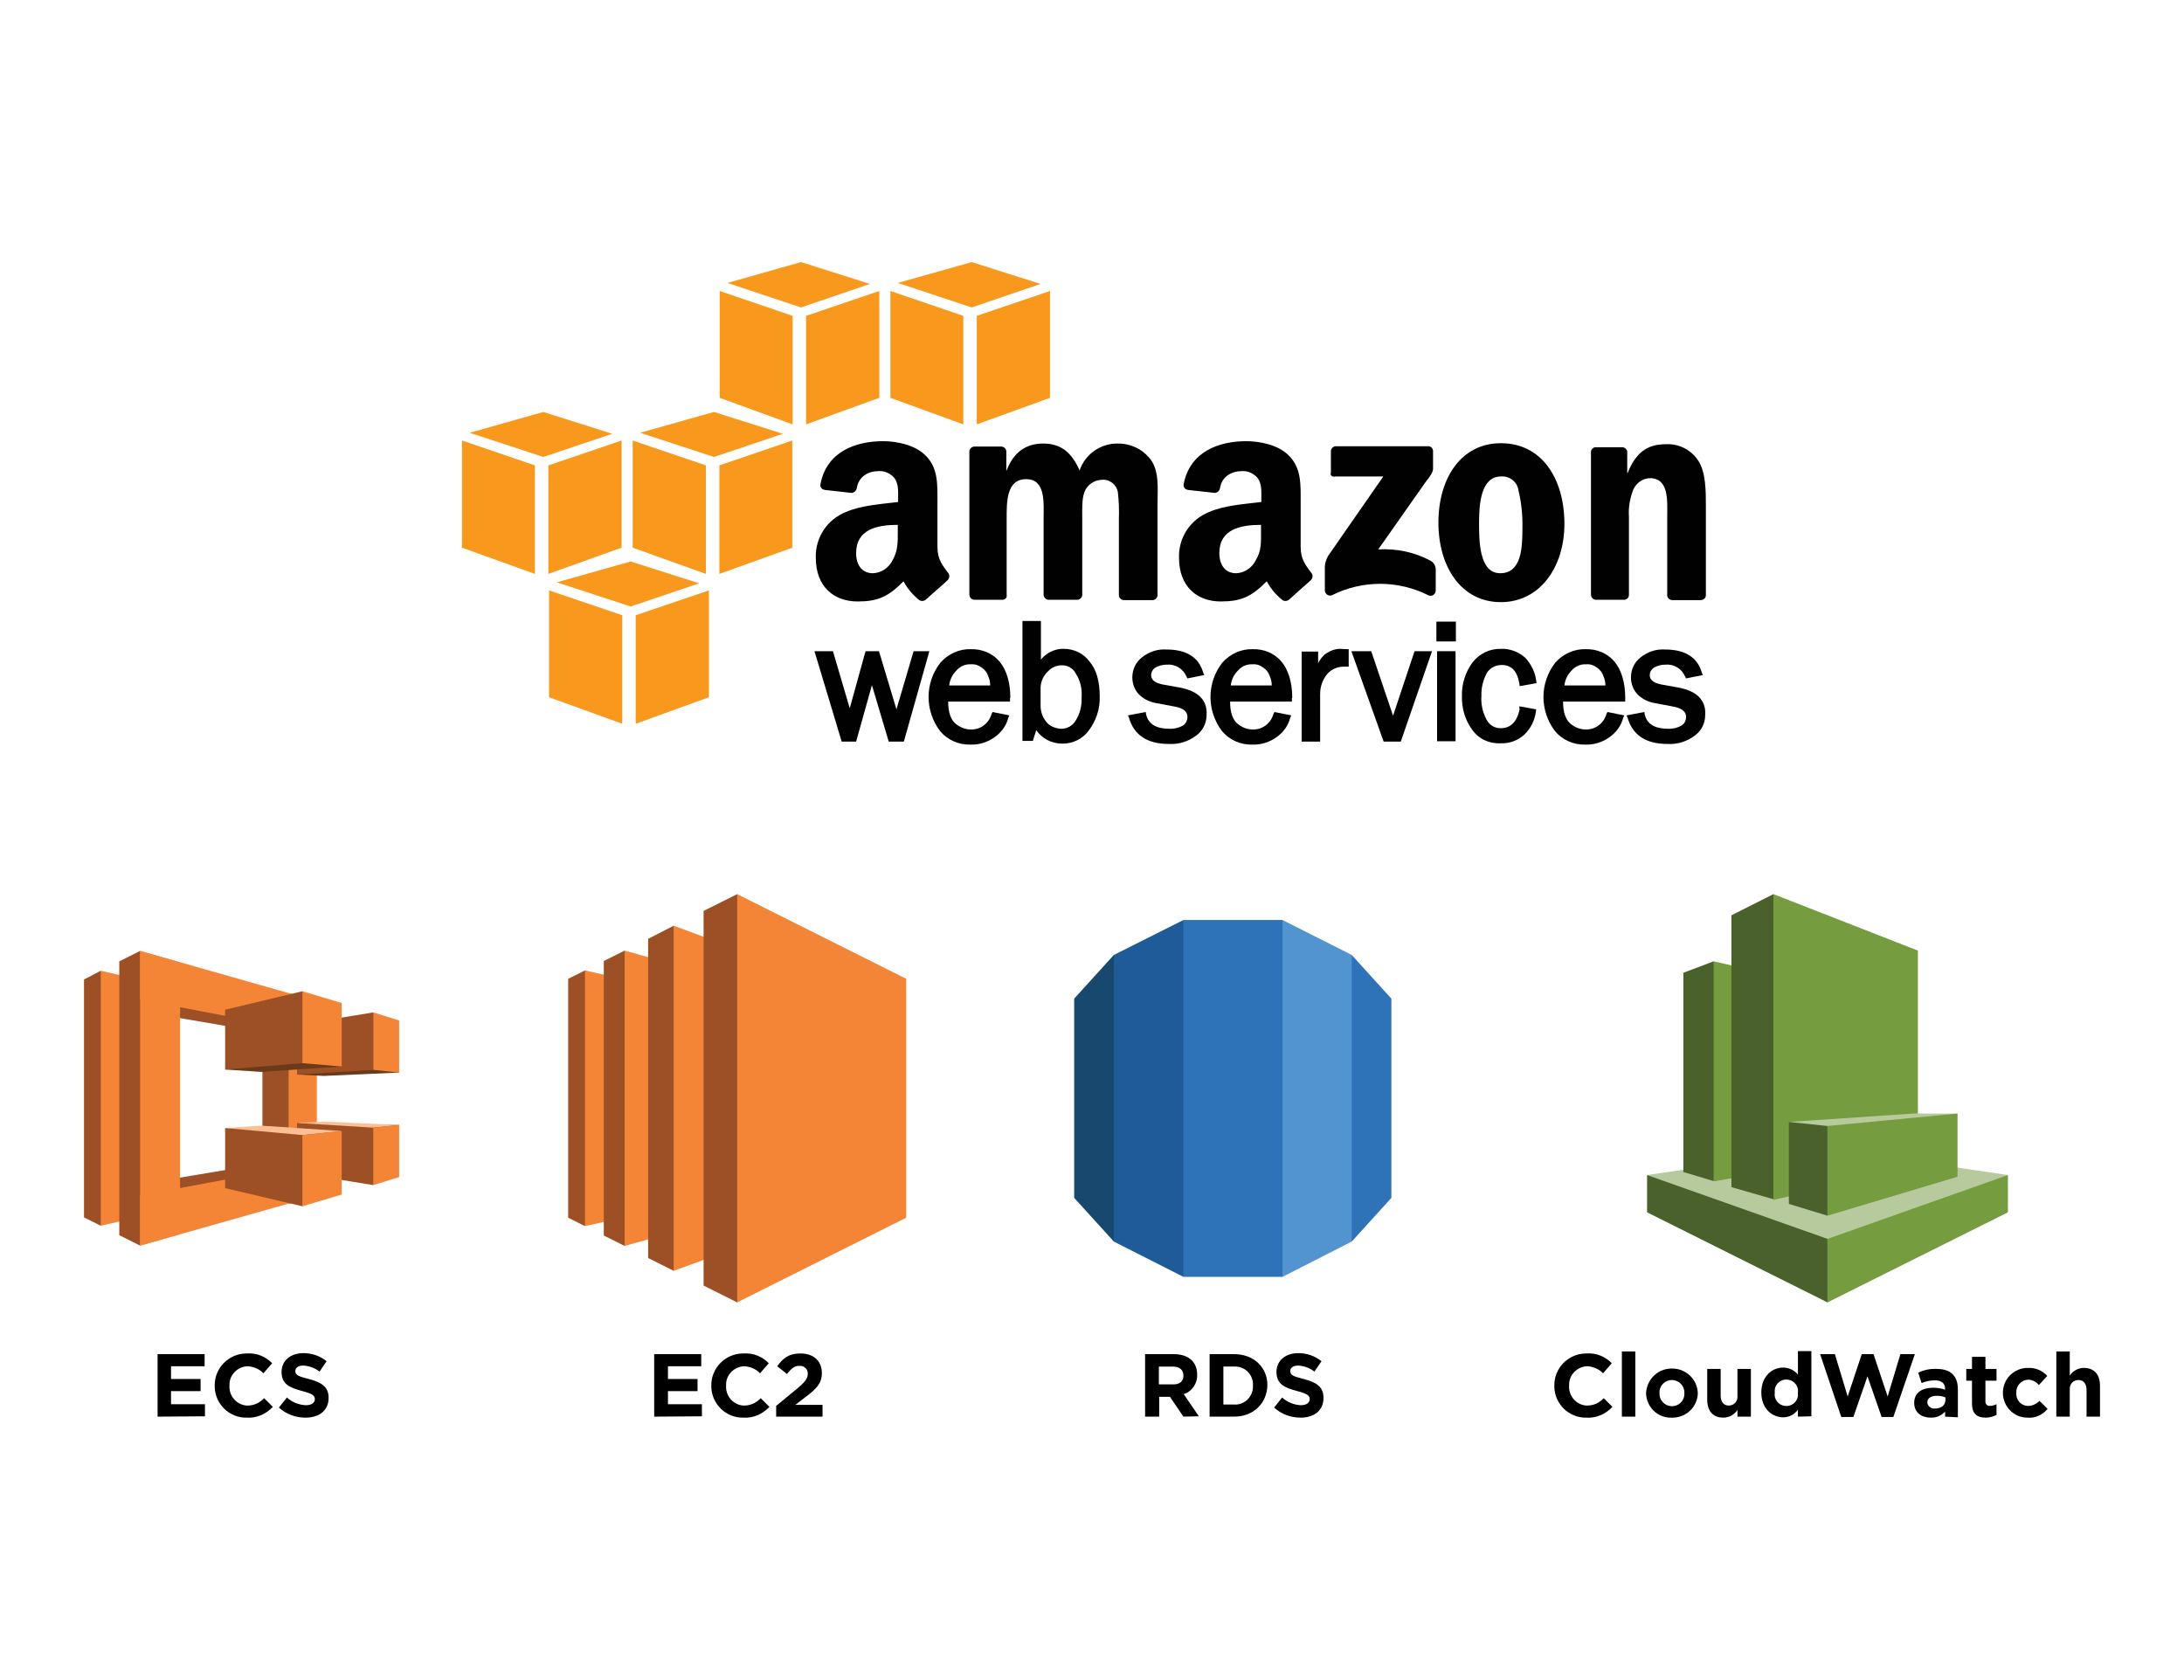 <?xml version="1.0" encoding="utf-8"?>
<!-- Generator: Adobe Illustrator 19.1.0, SVG Export Plug-In . SVG Version: 6.00 Build 0)  -->
<svg version="1.1" id="Layer_1" xmlns="http://www.w3.org/2000/svg" xmlns:xlink="http://www.w3.org/1999/xlink" x="0px" y="0px"
	 viewBox="-475 300 650 500" style="enable-background:new -475 300 650 500;" xml:space="preserve">
<style type="text/css">
	.st0{display:none;}
	.st1{display:inline;fill:#616262;}
	.st2{display:inline;fill:none;stroke:#BDBCBC;stroke-width:3;stroke-linecap:round;stroke-miterlimit:10;}
	.st3{fill:#9D5025;}
	.st4{fill:#F58536;}
	.st5{fill:#6B3A19;}
	.st6{fill:#FBBF93;}
	.st7{fill:#2E73B8;}
	.st8{fill:#5294CF;}
	.st9{fill:#205B99;}
	.st10{fill:#19486F;}
	.st11{fill:#B7CA9D;}
	.st12{fill:#4B612C;}
	.st13{fill:#759C3E;}
	.st14{fill:#F8991D;}
	.st15{fill:#010101;}
</style>
<g id="old_text" class="st0">
	<path class="st1" d="M707.1-193.3c-0.2,0-0.4-0.2-0.5-0.4v-0.1v-22.8c-0.1-0.2,0.1-0.5,0.3-0.5c0.1,0,0.1,0,0.2,0H719
		c0.2,0,0.5,0.1,0.5,0.4c0,0.1,0,0.1,0,0.2v1.1c0,0.2-0.1,0.5-0.4,0.5c-0.1,0-0.1,0-0.2,0h-10v8.2h9.4c0.2-0.1,0.5,0.1,0.5,0.3
		c0,0.1,0,0.1,0,0.2v1c0.1,0.2-0.1,0.5-0.3,0.5c-0.1,0-0.1,0-0.2,0h-9.4v9.3h10.6c0.2,0,0.5,0.1,0.5,0.3v0.1v1.1
		c0,0.2-0.1,0.5-0.4,0.5c-0.1,0-0.1,0-0.2,0L707.1-193.3L707.1-193.3z"/>
	<path class="st1" d="M727-193.8c0,0.2-0.1,0.5-0.3,0.5h-0.1h-1.4c-0.2,0-0.5-0.1-0.5-0.4c0-0.1,0-0.1,0-0.2v-23.4
		c0-0.2,0.1-0.5,0.4-0.5c0.1,0,0.1,0,0.2,0h1.4c0.2,0,0.5,0.1,0.5,0.4c0,0.1,0,0.1,0,0.2L727-193.8L727-193.8z"/>
	<path class="st1" d="M732.3-206.4c0-2.6,1.6-4.4,6.3-4.4s6.3,1.8,6.3,4.4v12.6c0,0.2-0.1,0.5-0.3,0.5h-0.1h-1.3
		c-0.3,0-0.5-0.1-0.5-0.4v-0.1l-0.1-1.2c-1.6,1.3-3.7,2.1-5.8,2.1c-3.3,0-4.8-1.9-4.8-4.1v-1.8c0-2.3,1.5-4.1,4.6-4.1h6v-3.1
		c0-1.6-0.8-2.7-4-2.7s-4,1.1-4,2.6v0.4c0.1,0.2-0.1,0.5-0.3,0.6c-0.1,0-0.1,0-0.2,0h-1.3c-0.2,0-0.5-0.1-0.5-0.4c0-0.1,0-0.1,0-0.2
		V-206.4L732.3-206.4z M742.6-197v-4.1H737c-1.9,0-2.7,1-2.7,2.5v1.1c0,1.5,0.9,2.4,3,2.4C739.3-195.1,741.1-195.8,742.6-197z"/>
	<path class="st1" d="M759.6-206.9c0-1.4-1.3-2.2-3.9-2.2s-3.8,0.8-3.8,2.2v0.9c0.1,1,0.8,1.7,1.8,1.9l5.4,1.8c1.8,0.6,3,1.7,3,3.3
		v2c0,2.1-1.9,4-6.4,4s-6.3-1.9-6.3-4v-0.9c0-0.2,0.1-0.5,0.4-0.5h0.1h1.3c0.2,0,0.4,0.1,0.5,0.3c0,0.1,0,0.1,0,0.2v0.9
		c0,1.4,1.4,2.2,4.1,2.2c2.7,0,4.1-0.8,4.1-2.2v-1.3c0-1-0.9-1.6-2.1-2l-5.4-1.8c-1.5-0.5-2.6-1.8-2.7-3.4v-1.4c0-2.1,1.6-4,6.1-4
		s6.1,1.9,6.1,4v1c0,0.2-0.1,0.4-0.3,0.5h-0.1h-1.3c-0.2,0-0.4-0.1-0.5-0.3c0-0.1,0-0.1,0-0.2L759.6-206.9
		C759.7-206.9,759.6-206.9,759.6-206.9z"/>
	<path class="st1" d="M773.6-210.5c0.2,0,0.5,0.1,0.5,0.3v0.1v1c0,0.3-0.1,0.5-0.4,0.5h-0.1h-3.9v10.6c0,1.6,0.9,2.7,4.1,2.7h0.6
		c0.2,0,0.5,0.1,0.5,0.4c0,0.1,0,0.1,0,0.2v1c0,0.2-0.1,0.5-0.4,0.5c-0.1,0-0.1,0-0.2,0h-0.8c-4.8,0-6.2-1.7-6.2-4.5v-10.7h-2.1
		c-0.2,0-0.5-0.1-0.5-0.4v-0.1v-0.8c0-0.2,0.1-0.5,0.4-0.5h0.1l1.8-0.1h0.3v-3.7c0-0.3,0.1-0.5,0.4-0.5h0.1h1.4
		c0.2,0,0.5,0.1,0.5,0.4v0.1v3.7L773.6-210.5L773.6-210.5z"/>
	<path class="st1" d="M781.1-214c0,0.2-0.1,0.5-0.3,0.5h-0.1h-1.4c-0.2,0-0.5-0.1-0.5-0.4c0-0.1,0-0.1,0-0.2v-3.2
		c0-0.2,0.1-0.5,0.4-0.5c0.1,0,0.1,0,0.2,0h1.4c0.2,0,0.5,0.1,0.5,0.4c0,0.1,0,0.1,0,0.2v3.2C781.3-214,781.1-214,781.1-214z
		 M781.1-193.8c0,0.2-0.1,0.5-0.3,0.5h-0.1h-1.4c-0.2,0-0.5-0.1-0.5-0.4c0-0.1,0-0.1,0-0.2V-210c0-0.2,0.1-0.5,0.4-0.5
		c0.1,0,0.1,0,0.2,0h1.4c0.2,0,0.5,0.1,0.5,0.4c0,0.1,0,0.1,0,0.2v16.1C781.3-193.8,781.1-193.8,781.1-193.8z"/>
	<path class="st1" d="M799-206.4v0.7c0,0.2-0.1,0.5-0.4,0.5c-0.1,0-0.1,0-0.2,0h-1.3c-0.2,0-0.5-0.1-0.5-0.4c0-0.1,0-0.1,0-0.2v-0.5
		c0-1.6-0.9-2.7-4-2.7s-4,1.1-4,2.7v8.5c0,1.6,0.9,2.7,4,2.7s4-1,4-2.7v-0.8c0-0.2,0.1-0.5,0.3-0.5c0.1,0,0.1,0,0.2,0h1.3
		c0.2,0,0.5,0.1,0.5,0.3c0,0.1,0,0.1,0,0.2v0.9c0,2.7-1.6,4.5-6.4,4.5s-6.3-1.8-6.3-4.5v-8.8c0-2.7,1.6-4.5,6.4-4.5
		S799-209,799-206.4z"/>
	<path class="st1" d="M814.2-195.4h9.8c0.2,0,0.4,0.1,0.5,0.3c0,0.1,0,0.1,0,0.2v1.1c0.1,0.2-0.1,0.5-0.3,0.5c-0.1,0-0.1,0-0.2,0
		h-11.9c-0.2,0-0.4-0.2-0.4-0.4v-0.1v-22.8c-0.1-0.2,0.1-0.5,0.3-0.5c0.1,0,0.1,0,0.2,0h1.5c0.2,0,0.5,0.1,0.5,0.4
		c0,0.1,0,0.1,0,0.2L814.2-195.4L814.2-195.4z"/>
	<path class="st1" d="M827.8-206.4c0-2.7,1.8-4.5,6.6-4.5s6.6,1.8,6.6,4.5v8.8c0,2.7-1.8,4.5-6.6,4.5s-6.6-1.8-6.6-4.5V-206.4z
		 M838.6-206.2c0-1.6-1.1-2.7-4.2-2.7c-3.1,0-4.2,1.1-4.2,2.7v8.5c0,1.6,1.1,2.7,4.2,2.7c3.1,0,4.2-1,4.2-2.7V-206.2z"/>
	<path class="st1" d="M845.9-206.4c0-2.6,1.6-4.4,6.3-4.4s6.3,1.8,6.3,4.4v12.6c0,0.2-0.1,0.5-0.3,0.5h-0.1h-1.3
		c-0.3,0-0.5-0.1-0.5-0.4v-0.1l-0.1-1.2c-1.6,1.3-3.7,2.1-5.8,2.1c-3.3,0-4.8-1.9-4.8-4.1v-1.8c0-2.3,1.5-4.1,4.5-4.1h6v-3.1
		c0-1.6-0.8-2.7-4-2.7s-4,1.1-4,2.6v0.4c0.1,0.2-0.1,0.5-0.3,0.6c-0.1,0-0.1,0-0.2,0h-1.3c-0.2,0-0.5-0.1-0.5-0.4c0-0.1,0-0.1,0-0.2
		L845.9-206.4L845.9-206.4z M856.1-197v-4.1h-5.6c-1.9,0-2.7,1-2.7,2.5v1.1c0,1.5,1,2.4,3,2.4S854.6-195.8,856.1-197z"/>
	<path class="st1" d="M874.2-195.1c-1.7,1.4-3.8,2.1-6,2.1c-3.4,0-4.9-1.8-4.9-4.5v-8.9c0-2.7,1.5-4.5,4.9-4.5
		c2.1,0,4.2,0.7,5.9,2.1v-8.4c-0.1-0.2,0.1-0.5,0.3-0.5c0.1,0,0.1,0,0.2,0h1.4c0.2,0,0.5,0.1,0.5,0.4c0,0.1,0,0.1,0,0.2v23.4
		c0,0.2-0.1,0.5-0.4,0.5c-0.1,0-0.1,0-0.2,0h-1.3c-0.3,0-0.5-0.1-0.5-0.4v-0.1L874.2-195.1z M865.8-197.9c0,1.4,0.8,2.6,3.1,2.6
		c1.9-0.1,3.8-0.8,5.3-2v-9.5c-1.5-1.2-3.4-1.9-5.3-2c-2.2,0-3.1,1.2-3.1,2.6V-197.9L865.8-197.9z"/>
	<path class="st1" d="M890.9-193.3c-0.2,0-0.5-0.1-0.5-0.4v-0.1v-22.8c-0.1-0.2,0.1-0.5,0.3-0.5c0.1,0,0.1,0,0.2,0h6
		c5.8,0,7.6,2.1,7.6,4.9v2.3c0.1,2-1.2,3.7-3.1,4.1c2.8,0.6,4.1,2.2,4.1,4.3v3.1c0,2.8-1.8,5-7.6,5L890.9-193.3L890.9-193.3z
		 M892.9-215v8.5h4.4c3.4,0,4.8-1.4,4.8-3.4v-1.9c0-2.1-1.4-3.2-5.1-3.2H892.9L892.9-215z M892.9-204.6v9.2h5c3.8,0,5.1-1.3,5.1-3.4
		v-2.6c0-1.9-1.4-3.3-5.1-3.3L892.9-204.6L892.9-204.6z"/>
	<path class="st1" d="M910.1-206.4c0-2.6,1.6-4.4,6.3-4.4s6.3,1.8,6.3,4.4v12.6c0,0.2-0.1,0.5-0.3,0.5h-0.1H921
		c-0.3,0-0.5-0.1-0.5-0.4v-0.1l-0.1-1.2c-1.6,1.3-3.7,2.1-5.8,2.1c-3.3,0-4.8-1.9-4.8-4.1v-1.8c0-2.3,1.5-4.1,4.5-4.1h6v-3.1
		c0-1.6-0.8-2.7-4-2.7s-4,1.1-4,2.6v0.4c0.1,0.2-0.1,0.5-0.3,0.6c-0.1,0-0.1,0-0.2,0h-1.3c-0.2,0-0.5-0.1-0.5-0.4c0-0.1,0-0.1,0-0.2
		L910.1-206.4L910.1-206.4z M920.3-197v-4.1h-5.6c-1.9,0-2.7,1-2.7,2.5v1.1c0,1.5,1,2.4,3,2.4S918.8-195.8,920.3-197z"/>
	<path class="st1" d="M930.4-193.8c0,0.2-0.1,0.5-0.3,0.5H930h-1.5c-0.2,0-0.5-0.1-0.5-0.4c0-0.1,0-0.1,0-0.2v-23.4
		c0-0.2,0.1-0.5,0.4-0.5c0.1,0,0.1,0,0.2,0h1.4c0.2,0,0.5,0.1,0.5,0.4c0,0.1,0,0.1,0,0.2L930.4-193.8L930.4-193.8z"/>
	<path class="st1" d="M935.8-206.4c0-2.6,1.6-4.4,6.3-4.4s6.3,1.8,6.3,4.4v12.6c0,0.2-0.1,0.5-0.3,0.5H948h-1.3
		c-0.3,0-0.5-0.1-0.5-0.4v-0.1l-0.1-1.2c-1.6,1.3-3.7,2.1-5.8,2.1c-3.3,0-4.8-1.9-4.8-4.1v-1.8c0-2.3,1.5-4.1,4.5-4.1h6v-3.1
		c0-1.6-0.8-2.7-4-2.7s-4,1.1-4,2.6v0.4c0.1,0.2-0.1,0.5-0.3,0.6c-0.1,0-0.1,0-0.2,0h-1.3c-0.2,0-0.5-0.1-0.5-0.4c0-0.1,0-0.1,0-0.2
		L935.8-206.4L935.8-206.4z M946-197v-4.1h-5.6c-1.9,0-2.7,1-2.7,2.5v1.1c0,1.5,1,2.4,3,2.4S944.5-195.8,946-197z"/>
	<path class="st1" d="M956-210l0.1,1.3c1.7-1.4,3.8-2.2,6-2.1c3.3,0,4.8,1.8,4.8,4.3v12.7c0,0.2-0.1,0.5-0.3,0.5h-0.1h-1.4
		c-0.3,0-0.5-0.1-0.5-0.4v-0.1V-206c0-1.6-0.8-2.7-3.1-2.7c-1.9,0.1-3.8,0.8-5.3,2v12.9c0,0.2-0.1,0.5-0.3,0.5h-0.1h-1.4
		c-0.2,0-0.5-0.1-0.5-0.4c0-0.1,0-0.1,0-0.2V-210c0-0.2,0.1-0.5,0.4-0.5c0.1,0,0.1,0,0.2,0h1.3c0.3,0,0.5,0.2,0.5,0.4
		C956-210.1,956-210.1,956-210z"/>
	<path class="st1" d="M984.5-206.4v0.7c0,0.2-0.1,0.5-0.4,0.5c-0.1,0-0.1,0-0.2,0h-1.3c-0.2,0-0.5-0.1-0.5-0.4c0-0.1,0-0.1,0-0.2
		v-0.5c0-1.6-0.9-2.7-4-2.7s-4,1.1-4,2.7v8.5c0,1.6,0.9,2.7,4,2.7s4-1,4-2.7v-0.8c-0.1-0.2,0.1-0.5,0.3-0.5c0.1,0,0.1,0,0.2,0h1.3
		c0.2-0.1,0.5,0.1,0.5,0.3c0,0.1,0,0.1,0,0.2v0.9c0,2.7-1.6,4.5-6.4,4.5s-6.3-1.8-6.3-4.5v-8.8c0-2.7,1.6-4.5,6.4-4.5
		S984.5-209,984.5-206.4z"/>
	<path class="st1" d="M1001.3-202c0,0.2-0.1,0.5-0.4,0.5h-0.1h-9.9v3.9c0,1.6,0.8,2.7,4.1,2.7s4.1-1.1,4.1-2.7v-0.6
		c0-0.2,0.1-0.4,0.3-0.5c0.1,0,0.1,0,0.2,0h1.3c0.2,0,0.5,0.1,0.5,0.3v0.1v0.7c0,2.7-1.6,4.5-6.4,4.5c-4.8,0-6.4-1.8-6.4-4.5v-8.8
		c0-2.7,1.6-4.5,6.4-4.5c4.8,0,6.3,1.8,6.3,4.5L1001.3-202L1001.3-202z M990.9-203.4h8.1v-2.8c0-1.6-1-2.7-4.1-2.7s-4.1,1.1-4.1,2.7
		L990.9-203.4L990.9-203.4z"/>
	<path class="st1" d="M1014.9-210.4v1.2c0,0.3-0.2,0.5-0.5,0.5h-0.1c-2.1,0.2-4.1,1-5.7,2.4v12.5c0,0.2-0.1,0.5-0.3,0.5h-0.1h-1.4
		c-0.2,0-0.5-0.1-0.5-0.4c0-0.1,0-0.1,0-0.2V-210c0-0.2,0.1-0.5,0.4-0.5c0.1,0,0.1,0,0.2,0h1.3c0.3,0,0.5,0.1,0.5,0.4v0.1l0.1,1.7
		c1.5-1.5,3.6-2.4,5.7-2.5C1014.6-210.9,1014.8-210.7,1014.9-210.4L1014.9-210.4z"/>
	<path class="st1" d="M713.5-96.9c-3.7,0-4.8,1.3-4.8,3.3v1c0,1.3,0.8,2.4,2,2.7l6.6,2.5c1.9,0.7,3.6,2.1,3.6,4.5v3
		c0,2.8-1.8,5.1-7.5,5.1s-7.5-2.3-7.5-5.1v-1.9c-0.1-0.2,0.1-0.5,0.3-0.5c0.1,0,0.1,0,0.2,0h1.4c0.2,0,0.5,0.1,0.5,0.4
		c0,0.1,0,0.1,0,0.2v1.7c0,2,1.3,3.3,5,3.3s5.2-1.3,5.2-3.3v-2.2c0-1.8-1.5-2.6-2.9-3.1l-6.3-2.4c-1.8-0.7-3-2.3-3-4.2v-2
		c0-2.8,1.6-5.1,7.2-5.1s7.3,2.3,7.3,5.1v1.6c0,0.2-0.1,0.5-0.4,0.5c-0.1,0-0.1,0-0.2,0h-1.4c-0.2,0-0.5-0.1-0.5-0.4v-0.1v-1.3
		C718.3-95.6,717.2-96.9,713.5-96.9z"/>
	<path class="st1" d="M738.4-83.7c0,0.2-0.1,0.5-0.4,0.5h-0.1H728v3.9c0,1.6,0.8,2.7,4.1,2.7s4.1-1.1,4.1-2.7v-0.6
		c0-0.2,0.1-0.4,0.3-0.5c0.1,0,0.1,0,0.2,0h1.3c0.2-0.1,0.5,0.1,0.5,0.3c0,0.1,0,0.1,0,0.2v0.7c0,2.7-1.6,4.5-6.4,4.5
		c-4.8,0-6.4-1.8-6.4-4.5V-88c0-2.7,1.6-4.5,6.4-4.5c4.8,0,6.3,1.8,6.3,4.5L738.4-83.7L738.4-83.7z M728-85h8.1v-2.8
		c0-1.6-1-2.7-4.1-2.7s-4.1,1.1-4.1,2.7L728-85L728-85z"/>
	<path class="st1" d="M755.6-88v0.7c0,0.2-0.1,0.5-0.4,0.5c-0.1,0-0.1,0-0.2,0h-1.3c-0.2,0-0.5-0.1-0.5-0.4c0-0.1,0-0.1,0-0.2v-0.5
		c0-1.6-0.9-2.7-4-2.7s-4,1-4,2.7v8.5c0,1.6,0.9,2.7,4,2.7s4-1,4-2.7v-0.8c0-0.2,0.1-0.5,0.3-0.5c0.1,0,0.1,0,0.2,0h1.3
		c0.2,0,0.5,0.1,0.5,0.3c0,0.1,0,0.1,0,0.2v1c0,2.7-1.6,4.5-6.4,4.5c-4.8,0-6.3-1.8-6.3-4.5V-88c0-2.7,1.6-4.5,6.4-4.5
		S755.6-90.7,755.6-88z"/>
	<path class="st1" d="M770.4-76.7c-1.6,1.4-3.6,2.1-5.7,2.1c-3.3,0-4.9-1.8-4.9-4.3v-12.8c-0.1-0.2,0.1-0.5,0.3-0.5
		c0.1,0,0.1,0,0.2,0h1.4c0.2,0,0.5,0.1,0.5,0.4c0,0.1,0,0.1,0,0.2v12.2c0,1.6,0.9,2.7,3.1,2.7c1.8,0,3.6-0.7,5-1.9v-13
		c-0.1-0.2,0.1-0.5,0.3-0.5c0.1,0,0.1,0,0.2,0h1.4c0.2,0,0.5,0.1,0.5,0.4c0,0.1,0,0.1,0,0.2v16.2c0.1,0.2-0.1,0.5-0.3,0.5
		c-0.1,0-0.1,0-0.2,0h-1.3c-0.2,0-0.5-0.1-0.5-0.4c0-0.1,0-0.1,0-0.2V-76.7z"/>
	<path class="st1" d="M787-92v1.2c0,0.3-0.2,0.5-0.5,0.5h-0.1c-2.1,0.2-4.1,1-5.7,2.4v12.5c0,0.2-0.1,0.5-0.3,0.5h-0.1h-1.4
		c-0.2,0-0.5-0.1-0.5-0.4c0-0.1,0-0.1,0-0.2v-16.2c0-0.2,0.1-0.5,0.4-0.5c0.1,0,0.1,0,0.2,0h1.3c0.3,0,0.5,0.1,0.5,0.4
		c0,0.1,0,0.1,0,0.2l0.1,1.7c1.5-1.5,3.6-2.4,5.7-2.5c0.3,0,0.5,0.1,0.6,0.4C787-92.1,787-92,787-92z"/>
	<path class="st1" d="M792.8-95.6c0,0.2-0.1,0.5-0.3,0.5h-0.1H791c-0.2,0-0.5-0.1-0.5-0.4c0-0.1,0-0.1,0-0.2V-99
		c0-0.2,0.1-0.5,0.4-0.5c0.1,0,0.1,0,0.2,0h1.4c0.2,0,0.5,0.1,0.5,0.4c0,0.1,0,0.1,0,0.2v3.3H792.8z M792.8-75.5
		c0,0.2-0.1,0.5-0.3,0.5h-0.1H791c-0.2,0-0.5-0.1-0.5-0.4c0-0.1,0-0.1,0-0.2v-16.2c0-0.2,0.1-0.5,0.4-0.5c0.1,0,0.1,0,0.2,0h1.4
		c0.2,0,0.5,0.1,0.5,0.4c0,0.1,0,0.1,0,0.2v16.2H792.8z"/>
	<path class="st1" d="M805.5-92.1c0.2,0,0.5,0.1,0.5,0.3v0.1v1c0,0.3-0.1,0.5-0.4,0.5h-0.1h-3.9v10.5c0,1.6,0.9,2.7,4.1,2.7h0.6
		c0.2,0,0.5,0.1,0.5,0.4c0,0.1,0,0.1,0,0.2v1c0,0.2-0.1,0.5-0.4,0.5c-0.1,0-0.1,0-0.2,0h-0.9c-4.8,0-6.2-1.7-6.2-4.5v-10.7H797
		c-0.2,0-0.5-0.1-0.5-0.4v-0.1v-0.8c0-0.2,0.1-0.5,0.4-0.5h0.1l1.8-0.1h0.3v-3.7c0-0.3,0.1-0.5,0.4-0.5h0.1h1.4
		c0.2,0,0.5,0.1,0.5,0.4v0.1v3.7L805.5-92.1L805.5-92.1z"/>
	<path class="st1" d="M814.8-80c0.2,0.7,0.4,1.4,0.5,2.1c0-0.1,0.3-1.3,0.6-2l4-11.7c0-0.3,0.3-0.5,0.6-0.5h1.3
		c0.4,0,0.6,0.2,0.5,0.5l-8,23.5c0,0.3-0.3,0.5-0.6,0.5h-1.1c-0.2,0-0.4-0.1-0.4-0.3c0-0.1,0-0.2,0-0.2l2.1-6.6l-5.9-16.9
		c-0.1-0.2,0-0.4,0.2-0.5c0.1,0,0.1,0,0.2,0h1.4c0.3,0,0.6,0.2,0.6,0.5L814.8-80z"/>
	<path class="st1" d="M833.1-79.1V-88c0-2.7,1.5-4.5,4.9-4.5c2.2,0,4.3,0.7,6,2.1l0.1-1.3c0-0.3,0.1-0.5,0.4-0.5h0.1h1.3
		c0.2,0,0.5,0.1,0.5,0.4c0,0.1,0,0.1,0,0.2v19.5c0,2.7-1.8,4.5-6.5,4.5h-4.8c-0.2,0.1-0.5-0.1-0.5-0.3c0-0.1,0-0.1,0-0.2v-1
		c0-0.2,0.1-0.5,0.4-0.5c0.1,0,0.1,0,0.2,0h4.8c3.1,0,4.1-1.1,4.1-2.7v-4.2c-1.7,1.3-3.8,2-5.9,2C834.6-74.6,833.1-76.5,833.1-79.1z
		 M835.5-79.5c0,1.4,0.8,2.6,3.1,2.6c1.9-0.1,3.8-0.8,5.3-2v-9.5c-1.5-1.2-3.4-1.9-5.3-2c-2.2,0-3.1,1.2-3.1,2.6V-79.5L835.5-79.5z"
		/>
	<path class="st1" d="M860.5-92v1.2c0,0.3-0.2,0.5-0.5,0.5h-0.1c-2.1,0.2-4.1,1-5.7,2.4v12.5c0,0.2-0.1,0.5-0.3,0.5h-0.1h-1.4
		c-0.2,0-0.5-0.1-0.5-0.4c0-0.1,0-0.1,0-0.2v-16.2c0-0.2,0.1-0.5,0.4-0.5c0.1,0,0.1,0,0.2,0h1.3c0.3,0,0.5,0.1,0.5,0.4v0.1l0.1,1.7
		c1.5-1.5,3.6-2.4,5.7-2.5c0.3,0,0.5,0.1,0.6,0.4C860.5-92.1,860.5-92,860.5-92z"/>
	<path class="st1" d="M863.5-88c0-2.7,1.8-4.5,6.6-4.5s6.6,1.8,6.6,4.5v8.8c0,2.7-1.8,4.5-6.6,4.5s-6.6-1.8-6.6-4.5V-88z
		 M874.3-87.8c0-1.6-1.1-2.7-4.2-2.7s-4.2,1-4.2,2.7v8.5c0,1.6,1.1,2.7,4.2,2.7s4.2-1,4.2-2.7V-87.8z"/>
	<path class="st1" d="M892.3-76.7c-1.6,1.4-3.6,2.1-5.8,2.1c-3.3,0-4.9-1.8-4.9-4.3v-12.8c-0.1-0.2,0.1-0.5,0.3-0.5
		c0.1,0,0.1,0,0.2,0h1.4c0.2,0,0.5,0.1,0.5,0.4c0,0.1,0,0.1,0,0.2v12.2c0,1.6,0.9,2.7,3.1,2.7c1.8,0,3.6-0.7,5-1.9v-13
		c-0.1-0.2,0.1-0.5,0.3-0.5c0.1,0,0.1,0,0.2,0h1.4c0.2,0,0.5,0.1,0.5,0.4c0,0.1,0,0.1,0,0.2v16.2c0.1,0.2-0.1,0.5-0.3,0.5
		c-0.1,0-0.1,0-0.2,0h-1.3c-0.2,0-0.5-0.1-0.5-0.4c0-0.1,0-0.1,0-0.2L892.3-76.7z"/>
	<path class="st1" d="M902.5-91.7l0.1,1.3c1.7-1.4,3.8-2.2,6-2.1c3.3,0,4.8,1.8,4.8,4.5v8.9c0,2.7-1.5,4.5-4.8,4.5
		c-2.2,0-4.3-0.7-6-2v8.5c0,0.2-0.1,0.4-0.3,0.5c-0.1,0-0.1,0-0.2,0h-1.4c-0.2,0.1-0.5-0.1-0.5-0.3c0-0.1,0-0.1,0-0.2v-23.5
		c0-0.2,0.1-0.5,0.4-0.5c0.1,0,0.1,0,0.2,0h1.3c0.2-0.1,0.5,0.1,0.6,0.3C902.5-91.8,902.5-91.8,902.5-91.7z M911-87.7
		c0-1.4-0.8-2.6-3.1-2.6c-1.9,0-3.8,0.8-5.3,2v9.5c1.5,1.2,3.4,1.9,5.3,2c2.3,0,3.1-1.2,3.1-2.6V-87.7L911-87.7z"/>
	<path class="st1" d="M709.1,27v9.2c0.1,0.2-0.1,0.5-0.3,0.5c-0.1,0-0.1,0-0.2,0h-1.5c-0.2,0-0.5-0.1-0.5-0.4c0-0.1,0-0.1,0-0.2
		V13.4c-0.1-0.2,0.1-0.5,0.3-0.5h0.1h6.9c5.8,0,7.6,2.3,7.6,5.1v3.9c0,2.2-1.1,4.1-4.3,4.8l4.6,9.5c0.1,0.3-0.1,0.5-0.5,0.5h-1.5
		c-0.3,0-0.6-0.2-0.6-0.5l-4.3-9.2L709.1,27L709.1,27z M709.1,15v9.9h4.9c3.8,0,5.1-1.3,5.1-3.4v-3.1c0-2-1.4-3.4-5.1-3.4H709.1
		L709.1,15z"/>
	<path class="st1" d="M727.8,36.7c-0.3,0-0.4-0.2-0.4-0.5V13.4c-0.1-0.2,0.1-0.5,0.3-0.5h0.1h7.1c5.8,0,7.6,2.3,7.6,5.1v13.6
		c0,2.8-1.8,5.1-7.6,5.1L727.8,36.7L727.8,36.7z M729.8,15v19.5h5.1c3.8,0,5.1-1.3,5.1-3.4V18.3c0-2-1.4-3.4-5.1-3.4L729.8,15
		L729.8,15z"/>
	<path class="st1" d="M755.3,14.7c-3.7,0-4.8,1.3-4.8,3.3v1c0,1.3,0.8,2.4,2,2.7l6.6,2.5c1.9,0.7,3.6,2.1,3.6,4.5v3
		c0,2.8-1.8,5.1-7.5,5.1s-7.5-2.3-7.5-5.1V30c-0.1-0.2,0.1-0.5,0.3-0.5c0.1,0,0.1,0,0.2,0h1.4c0.2,0,0.5,0.1,0.5,0.4
		c0,0.1,0,0.1,0,0.2v1.6c0,2,1.3,3.3,5,3.3s5.1-1.3,5.1-3.3v-2.2c0-1.8-1.5-2.6-2.9-3.1L751,24c-1.8-0.7-3-2.3-3-4.2v-2
		c0-2.8,1.6-5.1,7.2-5.1s7.3,2.3,7.3,5.1v1.6c0,0.2-0.1,0.5-0.4,0.5c-0.1,0-0.1,0-0.2,0h-1.4c-0.2,0-0.5-0.1-0.5-0.4
		c0-0.1,0-0.1,0-0.2V18C760.1,16,758.9,14.7,755.3,14.7z"/>
	<path class="st1" d="M776.4,36.7c-0.3,0-0.4-0.2-0.4-0.5V13.4c-0.1-0.2,0.1-0.5,0.3-0.5h0.1h7c5.8,0,7.6,2.3,7.6,5.1v13.6
		c0,2.8-1.8,5.1-7.6,5.1L776.4,36.7L776.4,36.7z M778.5,15v19.5h5c3.8,0,5.1-1.3,5.1-3.4V18.3c0-2-1.4-3.4-5.1-3.4L778.5,15
		L778.5,15z"/>
	<path class="st1" d="M796.4,23.5c0-2.6,1.6-4.5,6.3-4.5s6.3,1.8,6.3,4.5v12.6c0.1,0.2-0.1,0.5-0.3,0.5c-0.1,0-0.1,0-0.2,0h-1.3
		c-0.3,0-0.5-0.1-0.5-0.4c0-0.1,0-0.1,0-0.2l-0.1-1.3c-1.6,1.3-3.7,2.1-5.8,2.1c-3.2,0-4.8-1.9-4.8-4.1v-1.8c0-2.3,1.5-4.1,4.5-4.1
		h6v-3.1c0-1.6-0.8-2.7-4-2.7s-4,1-4,2.6V24c0.1,0.2-0.1,0.5-0.3,0.6c-0.1,0-0.1,0-0.2,0h-1.3c-0.2,0-0.5-0.1-0.5-0.4
		c0-0.1,0-0.1,0-0.2L796.4,23.5L796.4,23.5z M806.6,33v-4.1H801c-1.9,0-2.7,1-2.7,2.5v1.1c0,1.5,0.9,2.4,3,2.4
		C803.3,34.9,805.2,34.2,806.6,33z"/>
	<path class="st1" d="M821.5,19.5c0.2-0.1,0.5,0.1,0.5,0.3c0,0.1,0,0.1,0,0.2v1c0,0.3-0.1,0.5-0.4,0.5c-0.1,0-0.1,0-0.2,0h-4V32
		c0,1.6,1,2.7,4.1,2.7h0.6c0.2,0,0.5,0.1,0.5,0.4c0,0.1,0,0.1,0,0.2v1c0,0.2-0.1,0.5-0.4,0.5c-0.1,0-0.1,0-0.2,0h-0.9
		c-4.8,0-6.2-1.7-6.2-4.5V21.5h-2.1c-0.2,0-0.4-0.2-0.4-0.4c0,0,0,0,0-0.1v-0.8c0-0.2,0.1-0.5,0.4-0.5h0.1l1.8-0.1h0.3v-3.7
		c0-0.3,0.1-0.5,0.4-0.5h0.1h1.4c0.2,0,0.5,0.1,0.5,0.4v0.1v3.7L821.5,19.5L821.5,19.5z"/>
	<path class="st1" d="M826.2,23.5c0-2.6,1.6-4.5,6.3-4.5s6.3,1.8,6.3,4.5v12.6c0.1,0.2-0.1,0.5-0.3,0.5c-0.1,0-0.1,0-0.2,0H837
		c-0.3,0-0.5-0.1-0.5-0.4v-0.1l-0.1-1.3c-1.6,1.3-3.7,2.1-5.8,2.1c-3.3,0-4.8-1.9-4.8-4.1V31c0-2.3,1.5-4.1,4.5-4.1h6v-3.1
		c0-1.6-0.8-2.7-4-2.7s-4,1-4,2.6v0.4c0.1,0.2-0.1,0.5-0.3,0.6c-0.1,0-0.1,0-0.2,0h-1.3c-0.2,0-0.5-0.1-0.5-0.4c0-0.1,0-0.1,0-0.2
		L826.2,23.5L826.2,23.5z M836.5,33v-4.1h-5.6c-1.9,0-2.7,1-2.7,2.5v1.1c0,1.5,1,2.4,3,2.4S835,34.2,836.5,33z"/>
	<path class="st1" d="M844.7,36.7c-0.2,0-0.5-0.1-0.5-0.4c0-0.1,0-0.1,0-0.2V12.7c0-0.2,0.1-0.5,0.4-0.5c0.1,0,0.1,0,0.2,0h1.4
		c0.2,0,0.5,0.1,0.5,0.4c0,0.1,0,0.1,0,0.2v8.4c1.7-1.4,3.8-2.1,6-2.1c3.3,0,4.8,1.8,4.8,4.5v8.9c0,2.7-1.5,4.5-4.8,4.5
		c-2.2,0-4.3-0.7-6-2.1l-0.1,1.3c0,0.3-0.1,0.5-0.4,0.5h-0.1L844.7,36.7L844.7,36.7z M854.9,24c0-1.4-0.8-2.6-3.1-2.6
		c-1.9,0-3.8,0.8-5.3,2v9.5c1.5,1.2,3.4,1.9,5.3,2c2.3,0,3.1-1.2,3.1-2.6V24z"/>
	<path class="st1" d="M862.3,23.5c0-2.6,1.6-4.5,6.3-4.5s6.3,1.8,6.3,4.5v12.6c0.1,0.2-0.1,0.5-0.3,0.5c-0.1,0-0.1,0-0.2,0h-1.3
		c-0.3,0-0.5-0.1-0.5-0.4v-0.1l-0.1-1.3c-1.6,1.3-3.7,2.1-5.8,2.1c-3.3,0-4.8-1.9-4.8-4.1V31c0-2.3,1.5-4.1,4.5-4.1h6v-3.1
		c0-1.6-0.8-2.7-4-2.7s-4,1-4,2.6v0.4c0.1,0.2-0.1,0.5-0.3,0.6c-0.1,0-0.1,0-0.2,0h-1.3c-0.2,0-0.5-0.1-0.5-0.4c0-0.1,0-0.1,0-0.2
		v-0.6H862.3L862.3,23.5z M872.5,33v-4.1h-5.6c-1.9,0-2.7,1-2.7,2.5v1.1c0,1.5,1,2.4,3,2.4S871,34.2,872.5,33z"/>
	<path class="st1" d="M889.6,23.1c0-1.4-1.3-2.2-3.9-2.2s-3.8,0.8-3.8,2.2V24c0.1,1,0.8,1.7,1.8,1.9l5.4,1.8c1.8,0.6,3,1.7,3,3.3v2
		c0,2.1-1.9,4-6.4,4s-6.3-1.9-6.3-4v-0.9c0-0.2,0.1-0.5,0.4-0.5h0.1h1.3c0.2,0,0.4,0.1,0.5,0.3c0,0.1,0,0.1,0,0.2v0.8
		c0,1.4,1.4,2.2,4.1,2.2c2.7,0,4.1-0.8,4.1-2.2v-1.3c0-1-0.9-1.6-2.1-2l-5.4-1.8c-1.5-0.5-2.6-1.8-2.7-3.4V23c0-2.1,1.6-4,6.1-4
		s6.1,1.9,6.1,4v1c0,0.2-0.1,0.4-0.3,0.5h-0.1h-1.3c-0.2,0-0.4-0.1-0.5-0.3c0-0.1,0-0.1,0-0.2L889.6,23.1L889.6,23.1z"/>
	<path class="st1" d="M908.8,28c0,0.2-0.1,0.5-0.4,0.5h-0.1h-9.9v3.9c0,1.6,0.8,2.7,4.1,2.7s4.1-1.1,4.1-2.7v-0.6
		c0-0.2,0.1-0.4,0.3-0.5c0.1,0,0.1,0,0.2,0h1.3c0.2,0,0.5,0.1,0.5,0.3v0.1v0.7c0,2.7-1.6,4.5-6.4,4.5s-6.4-1.8-6.4-4.5v-8.8
		c0-2.7,1.6-4.5,6.4-4.5s6.3,1.8,6.3,4.5L908.8,28L908.8,28z M898.4,26.6h8.1v-2.8c0-1.6-1-2.7-4.1-2.7s-4.1,1.1-4.1,2.7L898.4,26.6
		L898.4,26.6z"/>
</g>
<title>illust_checks</title>
<g id="sparkles" class="st0">
	<line class="st2" x1="877" y1="-616.9" x2="877" y2="-592.9"/>
	<line class="st2" x1="865" y1="-604.9" x2="889" y2="-604.9"/>
	<line class="st2" x1="869" y1="-275.6" x2="869" y2="-259.6"/>
	<line class="st2" x1="861" y1="-267.6" x2="877" y2="-267.6"/>
	<line class="st2" x1="1379" y1="-496.6" x2="1379" y2="-480.6"/>
	<line class="st2" x1="1371" y1="-488.6" x2="1387" y2="-488.6"/>
	<circle class="st2" cx="1332" cy="-347.1" r="7.7"/>
	<circle class="st2" cx="919" cy="-239.3" r="7.7"/>
</g>
<path d="M-428.1,721.6v-18.6h14v3.6h-10v3.8h8.8v3.6h-8.8v3.9h10.1v3.6L-428.1,721.6L-428.1,721.6z"/>
<path d="M-401.6,721.9c-5.2,0.1-9.4-4.1-9.5-9.2c0-0.1,0-0.2,0-0.3l0,0c-0.1-5.2,4.1-9.5,9.3-9.6c0.1,0,0.3,0,0.4,0
	c2.8-0.2,5.4,0.9,7.4,2.9l-2.6,3c-1.2-1.3-3-2-4.7-2.1c-3,0.1-5.5,2.6-5.4,5.6c0,0.1,0,0.1,0,0.2l0,0c-0.2,3,2.1,5.7,5.1,5.9
	c0.1,0,0.2,0,0.3,0c1.9,0,3.6-0.8,4.9-2.2l2.6,2.6C-395.9,720.9-398.7,722.1-401.6,721.9z"/>
<path d="M-384.1,721.9c-2.9,0-5.7-1-7.9-3l2.4-3c1.5,1.4,3.5,2.2,5.6,2.3c1.7,0,2.7-0.7,2.7-1.8l0,0c0-1-0.6-1.6-3.7-2.4
	c-3.7-1-6.2-2-6.2-5.7l0,0c0-3.4,2.7-5.6,6.5-5.6c2.5,0,4.9,0.8,6.9,2.4l-2.1,3.1c-1.4-1.1-3.1-1.7-4.8-1.8c-1.6,0-2.4,0.7-2.4,1.6
	l0,0c0,1.2,0.8,1.6,4,2.4c3.8,1,5.9,2.3,5.9,5.6l0,0C-377.2,719.8-380,721.9-384.1,721.9z"/>
<g id="Layer_1-2">
	<polygon class="st3" points="-445,588.9 -450,591.5 -450,662.3 -445,664.8 -425.2,628.3 	"/>
	<polygon class="st3" points="-429.6,601.6 -422.3,591.2 -389.1,605.9 -396.9,607.2 	"/>
	<polygon class="st3" points="-435.4,652.8 -427.3,664 -389.1,647.5 -396.5,646.3 	"/>
	<polygon class="st4" points="-433.3,662.1 -445,664.8 -445,588.9 -433.3,591.6 	"/>
	<polygon class="st3" points="-439.5,586.1 -433.3,583 -421.7,631.7 -433.3,670.7 -439.5,667.6 	"/>
	<polygon class="st3" points="-396.9,646.3 -389.1,647.5 -382,627.6 -389.1,605.9 -396.9,607.2 	"/>
	<polygon class="st4" points="-421.4,667.3 -433.3,670.7 -433.3,583 -421.4,586.4 	"/>
	<polygon class="st4" points="-381,646 -433.3,655.8 -433.3,670.7 -381,655.9 	"/>
	<polygon class="st4" points="-380.8,607.5 -433.3,597.5 -433.3,583 -380.8,597.9 	"/>
	<polygon class="st4" points="-389.1,595.6 -380.7,597.9 -380.7,655.9 -389.1,658.3 	"/>
	<polygon class="st5" points="-356.2,619.2 -378.6,620.2 -386.6,619.8 -363.9,601.3 	"/>
	<polygon class="st3" points="-386.6,619.8 -363.9,618.4 -363.9,601.3 -386.6,605 	"/>
	<polygon class="st5" points="-408,618.3 -385,595 -373.3,617.4 -397.2,619 	"/>
	<polygon class="st3" points="-408,618.3 -385,616.4 -385,595 -408,600.5 	"/>
	<polygon class="st3" points="-386.6,634.2 -356.2,634.8 -363.9,652.7 -386.6,649 	"/>
	<polygon class="st3" points="-408,635.7 -373.3,636.6 -385,659 -408,653.6 	"/>
	<polygon class="st6" points="-408,635.7 -385,637.8 -373.3,636.6 -397.2,635 	"/>
	<polygon class="st6" points="-356.2,634.8 -378.6,633.8 -386.6,634.2 -363.9,635.6 	"/>
	<polygon class="st4" points="-363.9,618.4 -356.2,619.2 -356.2,603.7 -363.9,601.3 	"/>
	<polygon class="st4" points="-373.3,617.4 -385,616.4 -385,595 -373.3,598.5 	"/>
	<polygon class="st4" points="-363.9,635.6 -356.2,634.8 -356.2,650.3 -363.9,652.7 	"/>
	<polygon class="st4" points="-373.3,636.6 -385,637.8 -385,659 -373.3,655.5 	"/>
</g>
<path d="M-280.3,721.6v-18.6h14v3.6h-9.9v3.8h8.8v3.6h-8.8v3.9h10.1v3.6L-280.3,721.6L-280.3,721.6z"/>
<path d="M-253.8,721.9c-5.2,0.1-9.4-4.1-9.5-9.2c0-0.1,0-0.2,0-0.3l0,0c-0.1-5.2,4.1-9.5,9.3-9.6c0.1,0,0.3,0,0.4,0
	c2.8-0.2,5.4,0.9,7.4,2.9l-2.6,3c-1.2-1.3-3-2-4.7-2.1c-3,0.1-5.5,2.6-5.4,5.6c0,0.1,0,0.1,0,0.2l0,0c-0.2,3,2.1,5.7,5.1,5.9
	c0.1,0,0.2,0,0.3,0c1.9,0,3.6-0.8,4.9-2.2l2.6,2.6C-248.1,720.9-250.9,722.1-253.8,721.9z"/>
<path d="M-240.8,708.9l-2.9-2.3c1.8-2.5,3.6-3.8,6.9-3.8c4,0,6.4,2.3,6.4,5.8c0,3.1-1.6,4.7-4.9,7.2l-3,2.3h8.1v3.5h-13.8v-3.2
	l6.2-5.1c2.3-1.9,3.2-3,3.2-4.4c0.1-1.3-0.9-2.3-2.1-2.4c-0.1,0-0.2,0-0.4,0C-238.4,706.4-239.4,707.2-240.8,708.9z"/>
<g id="Layer_1-3">
	<polygon class="st3" points="-300.9,588.8 -305.9,591.3 -305.9,662.4 -300.9,664.9 -280.4,628.8 	"/>
	<polygon class="st4" points="-289.1,662.3 -300.9,664.9 -300.9,588.8 -289.1,591.5 	"/>
	<polygon class="st3" points="-295.3,586 -289.1,582.9 -259.6,630.1 -289.1,670.8 -295.3,667.7 	"/>
	<polygon class="st4" points="-274.5,666.7 -289.1,670.8 -289.1,582.9 -274.5,587 	"/>
	<polygon class="st3" points="-282.1,579.4 -274.5,575.5 -231,635.3 -274.5,678.2 -282.1,674.4 	"/>
	<polygon class="st4" points="-255.6,671.3 -274.5,678.2 -274.5,575.5 -255.6,582.5 	"/>
	<polygon class="st3" points="-265.6,571.1 -255.6,566.1 -208.7,630.2 -255.6,687.6 -265.6,682.6 	"/>
	<polygon class="st4" points="-205.3,662.4 -255.6,687.6 -255.6,566.1 -205.3,591.3 	"/>
</g>
<path d="M-122.8,721.6l-4-5.9h-3.2v5.9h-4.2v-18.6h8.5c4.4,0,7,2.3,7,6.1l0,0c0.1,2.6-1.5,5-4,5.8l4.5,6.6L-122.8,721.6
	L-122.8,721.6z M-122.8,709.4c0-1.8-1.2-2.7-3.2-2.7h-4.1v5.3h4.1C-123.9,712.1-122.7,711-122.8,709.4L-122.8,709.4L-122.8,709.4z"
	/>
<path d="M-107.7,721.6h-7.3v-18.6h7.3c5.9,0,9.9,4,9.9,9.2l0,0C-97.9,717.6-101.9,721.6-107.7,721.6z M-102.1,712.3
	c0.2-2.9-2.1-5.5-5.1-5.6c-0.2,0-0.4,0-0.5,0h-3.2V718h3.2c2.9,0.2,5.4-2.1,5.6-5C-102.1,712.8-102.1,712.6-102.1,712.3
	L-102.1,712.3L-102.1,712.3z"/>
<path d="M-87.9,721.9c-2.9,0-5.7-1-7.9-3l2.4-3c1.5,1.4,3.5,2.2,5.5,2.3c1.7,0,2.7-0.7,2.7-1.8l0,0c0-1-0.6-1.6-3.7-2.4
	c-3.7-1-6.2-2-6.2-5.7l0,0c0-3.4,2.7-5.6,6.5-5.6c2.5,0,4.9,0.8,6.9,2.4l-2.1,3.1c-1.4-1.1-3.1-1.7-4.8-1.8c-1.6,0-2.4,0.7-2.4,1.6
	l0,0c0,1.2,0.8,1.6,4,2.4c3.8,1,5.9,2.3,5.9,5.6l0,0C-81.1,719.8-83.9,721.9-87.9,721.9z"/>
<g id="Layer_1-4">
	<polygon class="st7" points="-60.9,597.2 -72.7,584.2 -89.4,626.9 -72.7,669.5 -60.9,656.5 	"/>
	<polygon class="st8" points="-93.3,680 -72.7,669.5 -72.7,584.2 -93.3,573.8 -117.8,626.9 	"/>
	<polygon class="st7" points="-122.8,680 -93.3,680 -93.3,573.8 -122.8,573.8 -140.5,626.9 	"/>
	<polygon class="st9" points="-143.5,669.5 -122.8,680 -122.8,573.8 -143.5,584.2 -152.6,626.9 	"/>
	<polygon class="st10" points="-155.3,656.5 -143.5,669.5 -143.5,584.2 -155.3,597.2 	"/>
</g>
<path d="M-2.9,721.9c-5.2,0.1-9.4-4.1-9.5-9.2c0-0.1,0-0.2,0-0.3l0,0c-0.1-5.2,4.1-9.5,9.3-9.6c0.1,0,0.3,0,0.4,0
	c2.8-0.2,5.4,0.9,7.4,2.9l-2.6,3c-1.2-1.3-3-2-4.7-2.1c-3,0.1-5.5,2.6-5.4,5.6c0,0.1,0,0.1,0,0.2l0,0c-0.2,3,2.1,5.7,5.1,5.9
	c0.1,0,0.2,0,0.3,0c1.9,0,3.6-0.8,4.9-2.2l2.6,2.6C2.8,720.9,0,722.1-2.9,721.9z"/>
<path d="M7.7,721.6v-19.4h4v19.4L7.7,721.6L7.7,721.6z"/>
<path d="M22.6,721.9c-4.1,0.2-7.5-3-7.7-7.1c0-0.1,0-0.2,0-0.3l0,0c0.3-4.3,3.9-7.5,8.2-7.2c3.9,0.2,7,3.3,7.2,7.2l0,0
	c0,4.1-3.4,7.4-7.5,7.4C22.7,722,22.6,722,22.6,721.9z M26.3,714.6c0.1-2.1-1.5-3.8-3.6-3.9c0,0-0.1,0-0.1,0c-2,0-3.7,1.6-3.7,3.6
	c0,0.1,0,0.2,0,0.3l0,0c-0.1,2.1,1.5,3.8,3.6,3.9c0,0,0.1,0,0.1,0c2,0,3.7-1.6,3.7-3.6C26.3,714.8,26.3,714.7,26.3,714.6L26.3,714.6
	z"/>
<path d="M42.1,721.6v-2c-0.9,1.4-2.5,2.3-4.2,2.3c-3.1,0-4.8-2-4.8-5.3v-9.2h4v7.9c0,1.9,0.9,3,2.4,3c1.4,0,2.5-1,2.6-2.4
	c0-0.2,0-0.4,0-0.6v-7.9h4v14.2H42.1z"/>
<path d="M60.1,721.6v-2.1c-1,1.5-2.7,2.3-4.4,2.3c-3.3,0-6.5-2.6-6.5-7.4l0,0c0-4.7,3.1-7.4,6.5-7.4c1.7,0,3.4,0.8,4.4,2.1v-7h4
	v19.4L60.1,721.6L60.1,721.6z M60.1,714.5c0.3-1.9-1.1-3.7-3-3.9c-1.9-0.3-3.7,1.1-3.9,3c0,0.3,0,0.6,0,0.9l0,0
	c-0.3,1.9,1.1,3.7,3,3.9c1.9,0.3,3.7-1.1,3.9-3C60.1,715.1,60.1,714.8,60.1,714.5L60.1,714.5z"/>
<path d="M88.5,721.7H85l-4.2-12.1l-4.2,12.1H73L66.7,703h4.4l3.8,12.6l4.2-12.6h3.5l4.2,12.6l3.8-12.6h4.3L88.5,721.7z"/>
<path d="M103.9,721.6v-1.5c-1.1,1.2-2.7,1.9-4.3,1.8c-2.7,0-4.9-1.5-4.9-4.4l0,0c0-3.1,2.4-4.5,5.7-4.5c1.2,0,2.4,0.2,3.5,0.6v-0.2
	c0-1.7-1-2.6-3.1-2.6c-1.3,0-2.7,0.3-3.9,0.8l-1-3.1c1.7-0.8,3.6-1.2,5.5-1.1c4.4,0,6.3,2.3,6.3,6.1v8.3L103.9,721.6L103.9,721.6z
	 M104,715.9c-0.8-0.4-1.7-0.5-2.6-0.5c-1.7,0-2.8,0.7-2.8,2l0,0c0.1,1,1,1.8,2,1.8c0.1,0,0.1,0,0.2,0c1.9,0,3.2-1,3.2-2.5L104,715.9
	L104,715.9z"/>
<path d="M116,721.9c-2.5,0-4.1-1-4.1-4.3v-6.7h-1.7v-3.5h1.7v-3.6h4v3.6h3.3v3.5h-3.3v6.1c-0.1,0.6,0.3,1.2,0.9,1.4
	c0.1,0,0.3,0,0.4,0c0.7,0,1.4-0.2,2-0.5v3.2C118.2,721.6,117.1,721.9,116,721.9z"/>
<path d="M128.5,721.9c-4,0.1-7.3-3.2-7.4-7.2c0-0.1,0-0.1,0-0.2l0,0c0-4.1,3.3-7.4,7.4-7.4c0,0,0.1,0,0.1,0c2.2-0.1,4.3,0.8,5.7,2.4
	l-2.5,2.7c-0.8-1-2-1.6-3.2-1.6c-2,0.1-3.6,1.8-3.5,3.8c0,0,0,0,0,0.1l0,0c-0.2,2,1.3,3.8,3.3,3.9c0.1,0,0.2,0,0.3,0
	c1.2,0,2.4-0.6,3.3-1.5l2.4,2.4C132.9,721.1,130.7,722.1,128.5,721.9z"/>
<path d="M146,721.6v-7.9c0-1.9-0.9-3-2.4-3c-1.4,0-2.5,1-2.6,2.4c0,0.2,0,0.4,0,0.6v7.9h-4v-19.4h4v7.2c0.9-1.4,2.5-2.3,4.2-2.3
	c3.1,0,4.8,2,4.8,5.3v9.2L146,721.6L146,721.6z"/>
<polygon class="st11" points="122.6,649.7 68.9,641.8 15.2,649.7 68.9,687.6 "/>
<polygon class="st12" points="26,648.8 35,651.5 56.4,618.9 35,586.1 26,589.5 "/>
<polygon class="st13" points="67.1,646 35,651.6 35,586.1 67.1,593.4 "/>
<polygon class="st12" points="52.8,656.9 40.3,653.3 40.3,572.4 52.8,566.1 90,614 "/>
<polygon class="st13" points="95.8,647.1 52.8,657.1 52.8,566.1 95.8,582.9 "/>
<polygon class="st12" points="68.9,668.7 15.2,649.7 15.2,660.8 68.9,687.6 "/>
<polygon class="st13" points="122.6,660.8 68.9,687.6 68.9,668.7 122.6,649.7 "/>
<polygon class="st11" points="107.6,631.4 94.4,631.4 57.4,633.9 68.9,661.8 "/>
<polygon class="st12" points="57.4,658.3 68.9,661.8 68.9,635.1 57.4,633.9 "/>
<polygon class="st13" points="107.6,631.4 68.9,635.1 68.9,661.8 107.6,650.2 "/>
<polygon class="st14" points="-289.8,515.4 -311.6,507.5 -311.6,475.7 -289.8,483.1 "/>
<polygon class="st14" points="-285.8,515.4 -264,507.5 -264,475.7 -285.8,483.1 "/>
<polygon class="st14" points="-309.3,473.3 -287.3,467.1 -266.9,473.6 -287.3,480.5 "/>
<polygon class="st14" points="-315.8,470.8 -337.5,463 -337.5,431.1 -315.8,438.5 "/>
<polygon class="st14" points="-311.8,470.8 -290,463 -290,431.1 -311.8,438.5 "/>
<polygon class="st14" points="-335.2,428.8 -313.3,422.6 -292.8,429.1 -313.3,436 "/>
<polygon class="st14" points="-264.9,470.8 -286.7,463 -286.7,431.1 -264.9,438.5 "/>
<polygon class="st14" points="-260.9,470.8 -239.2,463 -239.2,431.1 -260.9,438.5 "/>
<polygon class="st14" points="-284.5,428.8 -262.5,422.6 -242,429.1 -262.5,436 "/>
<polygon class="st14" points="-239.1,426.3 -260.8,418.4 -260.8,386.6 -239.1,394 "/>
<polygon class="st14" points="-235.1,426.3 -213.3,418.4 -213.3,386.6 -235.1,394 "/>
<polygon class="st14" points="-258.5,384.2 -236.6,378 -216.1,384.5 -236.6,391.5 "/>
<polygon class="st14" points="-188.3,426.3 -210,418.4 -210,386.6 -188.3,394 "/>
<polygon class="st14" points="-184.3,426.3 -162.5,418.4 -162.5,386.6 -184.3,394 "/>
<polygon class="st14" points="-207.8,384.2 -185.8,378 -165.3,384.5 -185.8,391.5 "/>
<polygon class="st15" points="-203.1,493.8 -208.2,511.1 -213.4,493.8 -217.4,493.8 -222.1,510.8 -227.1,493.8 -232.6,493.8 
	-224.5,520.7 -220.2,520.7 -215.5,503.9 -210.5,520.7 -206,520.7 -198.4,493.8 "/>
<path class="st15" d="M-174.3,507.7c0-4.7-1.2-8.4-3.2-10.8c-2.1-2.5-5.3-3.8-8.6-3.7c-3.4-0.1-6.7,1.4-9,4
	c-4.7,6-4.7,14.3-0.1,20.4c2.2,2.6,5.5,4.1,9,4c2.6,0.1,5.1-0.7,7.2-2.2c2-1.4,3.5-3.4,4.1-5.8l0.3-0.7l-5-1l-0.3,0.6
	c-0.8,2.8-3.3,4.7-6.2,4.6c-1.7,0-3.3-0.7-4.6-1.8c-1.3-1.2-2.1-3.2-2.1-6.5h18.4V507.7z M-192.5,504c0.2-1.7,0.9-3.2,2.1-4.4
	c1.1-1.3,2.7-2,4.4-1.9c1.2-0.1,2.3,0.3,3.2,1c0.9,0.6,1.6,1.5,1.9,2.5c0.4,0.9,0.6,1.8,0.6,2.8L-192.5,504L-192.5,504z"/>
<path class="st15" d="M-158.4,493.1c-2.6-0.1-5.2,1.2-6.8,3.2v-11.5h-5.5v35.7h3.1l1-3.2c1.7,2.5,4.6,4,7.7,4
	c3.2,0.1,6.3-1.5,8.1-4.1c2.1-2.9,3.2-6.3,3.1-9.9c0-4.6-1-8.1-3.1-10.5C-152.6,494.4-155.4,493.1-158.4,493.1z M-153.1,507.7
	c0.1,2.4-0.5,4.8-1.8,6.8c-0.9,1.5-2.5,2.4-4.3,2.4c-1.5-0.1-2.9-0.6-4-1.6c-1.3-1.4-2.1-3.2-2.1-5.2v-5.6c0.1-1.8,0.9-3.5,2.2-4.7
	c1-1.1,2.5-1.8,4-1.8c1.8-0.1,3.5,0.9,4.3,2.5C-153.4,502.6-152.9,505.2-153.1,507.7z"/>
<path class="st15" d="M-124,504.6l-5-0.9c-3-0.6-3.4-1.9-3.4-2.8c0-0.9,0.5-1.7,1.2-2.2c1.1-0.6,2.3-0.9,3.5-0.9
	c2.5-0.2,4.8,1.2,5.8,3.5l0.3,0.6l5-1l-0.3-0.7c-1.3-4.6-5-6.9-10.9-6.9c-2.7-0.2-5.3,0.7-7.4,2.4c-1.8,1.4-2.8,3.6-2.8,5.9
	c0,1.9,0.7,3.8,2.1,5.2c1.5,1.4,3.3,2.2,5.3,2.5l5.3,1c3.7,0.7,3.7,2.5,3.7,3.1c0,1-0.5,2-1.3,2.5c-1.2,0.7-2.5,1-3.8,1
	c-4.1,0-6.5-1.3-7.2-4.3l-0.1-0.7l-5.3,1l0.3,0.7c1.5,5.2,5.5,7.8,11.8,7.8c2.9,0.2,5.8-0.7,8.1-2.4c2-1.4,3.2-3.7,3.2-6.2
	C-115.6,508.4-118.4,505.6-124,504.6z"/>
<path class="st15" d="M-90.4,507.7c0-4.7-1.2-8.4-3.2-10.8c-2.1-2.5-5.3-3.8-8.6-3.7c-3.4-0.1-6.7,1.4-9,4c-4.7,6-4.7,14.3-0.1,20.4
	c2.2,2.6,5.5,4.1,9,4c2.6,0.1,5.1-0.7,7.2-2.2c2-1.4,3.5-3.4,4.1-5.8l0.3-0.7l-5-1l-0.3,0.6c-0.8,2.8-3.3,4.7-6.2,4.6
	c-1.7,0-3.3-0.7-4.6-1.8c-1.3-1.2-2.1-3.2-2.1-6.5h18.4V507.7z M-108.7,504c0.2-1.7,0.9-3.2,2.1-4.4c1.1-1.3,2.7-2,4.4-1.9
	c1.2-0.1,2.3,0.3,3.2,1c0.9,0.6,1.6,1.5,1.9,2.5c0.4,0.9,0.6,1.8,0.6,2.8L-108.7,504L-108.7,504z"/>
<path class="st15" d="M-76.1,493.1c-1.5,0-2.9,0.5-4.1,1.3c-1.1,0.7-1.9,1.8-2.5,3v-3.5h-4.9v26.8h5.5v-14.2c0-2.1,0.7-4.2,2.1-5.9
	c1.2-1.4,3-2.2,4.9-2.2h1.5v-5.2h-0.7C-75,493.2-75.6,493.1-76.1,493.1z"/>
<polygon class="st15" points="-60.4,513 -66.9,493.8 -72.8,493.8 -63.2,520.7 -58.1,520.7 -48.8,493.8 -54,493.8 "/>
<rect x="-47.5" y="485" class="st15" width="5.8" height="5.9"/>
<rect x="-47.3" y="493.8" class="st15" width="5.5" height="26.8"/>
<path class="st15" d="M-22.7,510.9c-0.7,3.8-2.7,5.8-5.5,5.8c-1.8,0.1-3.4-0.8-4.3-2.4c-1.2-2.2-1.8-4.7-1.6-7.2
	c-0.1-2.4,0.5-4.7,1.6-6.8c0.9-1.5,2.6-2.4,4.4-2.4c3,0,4.7,1.9,5.3,5.6l0.1,0.7l5-0.9l-0.1-0.7c-0.3-2.6-1.5-4.9-3.2-6.8
	c-2-1.8-4.6-2.8-7.2-2.7c-3.4-0.1-6.5,1.4-8.6,4.1c-2.1,2.9-3.2,6.4-3.1,10c-0.1,3.5,0.9,7,3,9.9c1.9,2.8,5.2,4.3,8.6,4.1
	c2.5,0.1,5-0.8,6.9-2.5c1.9-1.8,3.2-4.3,3.5-6.9l0.1-0.7l-5-0.9V510.9L-22.7,510.9z"/>
<path class="st15" d="M8.7,507.7c0-4.7-1.2-8.4-3.2-10.8c-2.1-2.5-5.3-3.8-8.6-3.7c-3.4-0.1-6.7,1.4-9,4c-4.7,6-4.7,14.3-0.1,20.4
	c2.2,2.6,5.5,4.1,9,4c2.6,0.1,5.1-0.7,7.2-2.2c2-1.4,3.5-3.4,4.1-5.8l0.3-0.7l-5-1l-0.3,0.6c-0.8,2.8-3.3,4.7-6.2,4.6
	c-1.7,0-3.3-0.7-4.6-1.8c-1.3-1.2-2.1-3.2-2.1-6.5H8.7L8.7,507.7L8.7,507.7z M-9.4,504c0.2-1.7,0.9-3.2,2.1-4.4
	c1.1-1.3,2.7-2,4.4-1.9c1.2-0.1,2.3,0.3,3.2,1c0.9,0.6,1.6,1.5,1.9,2.5c0.4,0.9,0.6,1.8,0.6,2.8C2.8,504-9.4,504-9.4,504z"/>
<path class="st15" d="M24.4,504.6l-5-0.9c-3-0.6-3.4-1.9-3.4-2.8c0-0.9,0.5-1.7,1.2-2.2c1.1-0.6,2.3-0.9,3.5-0.9
	c2.5-0.2,4.8,1.2,5.8,3.5l0.3,0.6l5-1l-0.3-0.7c-1.3-4.6-5-6.9-10.9-6.9c-2.7-0.2-5.3,0.7-7.4,2.4c-1.8,1.4-2.8,3.6-2.8,5.9
	c0,1.9,0.7,3.8,2.1,5.2c1.5,1.4,3.3,2.2,5.3,2.5l5.3,1c3.7,0.7,3.7,2.5,3.7,3.1c0,1-0.5,2-1.3,2.5c-1.2,0.7-2.5,1-3.8,1
	c-4.1,0-6.5-1.3-7.2-4.3l-0.1-0.7l-5.3,1l0.3,0.7c1.5,5.2,5.5,7.8,11.8,7.8c2.9,0.2,5.8-0.7,8.1-2.4c2-1.4,3.2-3.7,3.2-6.2
	C32.8,508.4,30,505.6,24.4,504.6z"/>
<path class="st15" d="M-78.9,440.3v-6c0-0.8,0.7-1.5,1.5-1.5h27.3c0.8-0.1,1.5,0.5,1.6,1.3c0,0.1,0,0.1,0,0.2v5.2
	c0,0.9-0.7,2.1-2.1,3.8l-14.2,20.2c5.4-0.3,10.8,0.8,15.6,3.4c0.9,0.5,1.4,1.4,1.5,2.4v6.5c0,0.8-0.7,1.5-1.5,1.5
	c-0.2,0-0.4,0-0.6-0.1c-9.1-4.6-19.8-4.6-28.9,0c-0.8,0.2-1.6-0.2-1.9-1c-0.1-0.2-0.1-0.3-0.1-0.5v-6.2c-0.1-1.5,0.3-2.9,1-4.1
	l16.4-23.6h-14.3c-0.6,0.2-1.3-0.1-1.4-0.7C-78.9,440.7-78.9,440.5-78.9,440.3z"/>
<path class="st15" d="M-176.7,478.5h-8.3c-0.8,0-1.5-0.7-1.5-1.5v-42.6c0-0.8,0.7-1.5,1.5-1.5c0.1,0,0.1,0,0.2,0h7.8
	c0.8,0,1.5,0.7,1.5,1.5v5.6h0.1c2.1-5.5,5.8-8,10.9-8s8.4,2.5,10.8,8c1.7-4.9,6.3-8.1,11.5-8c3.8,0,7.3,1.7,9.6,4.7
	c2.7,3.5,2.1,8.9,2.1,13.4v27c0,0.8-0.7,1.5-1.5,1.5c-0.1,0-0.1,0-0.2,0h-8.3c-0.8,0-1.5-0.7-1.5-1.5v-22.6c0.1-2.7,0-5.3-0.3-8
	c-0.4-2.3-2.5-4-4.9-3.7c-2.2,0.1-4.2,1.5-5,3.5c-0.9,2.2-0.7,5.8-0.7,8.1v22.6c0,0.8-0.7,1.5-1.5,1.5c-0.1,0-0.1,0-0.2,0h-8.3
	c-0.8,0-1.5-0.7-1.5-1.5v-22.6c0-4.7,0.7-11.8-5.2-11.8c-5.9,0-5.8,6.8-5.8,11.8v22.6C-175.2,477.9-175.9,478.5-176.7,478.5z"/>
<path class="st15" d="M-28.3,431.9c12.2,0,18.9,10.6,18.9,24c0,13-7.4,23.3-18.9,23.3c-11.9,0-18.6-10.6-18.6-23.7
	S-40.2,431.9-28.3,431.9z M-28.3,441.8c-6,0-6.5,8.4-6.5,13.6s-0.1,15.2,6.3,15.2s6.6-7.8,6.6-13.4c0.1-3.8-0.3-7.6-1.2-11.4
	C-23.5,443.3-25.8,441.6-28.3,441.8z"/>
<path class="st15" d="M8.3,478.5H0c-0.8,0-1.5-0.7-1.5-1.5v-42.6c0.1-0.8,0.8-1.4,1.6-1.3c0,0,0,0,0,0h7.7c0.7,0,1.3,0.5,1.5,1.2
	v6.5h0.1c2.4-5.9,5.6-8.6,11.4-8.6c3.9-0.2,7.6,1.7,9.7,5c2.2,3.4,2.2,9.1,2.2,13.3v26.8c-0.1,0.8-0.8,1.3-1.6,1.3h-8.4
	c-0.7,0-1.4-0.6-1.5-1.3v-23.5c0-4.7,0.6-11.5-5.2-11.5c-2.1,0.1-4,1.4-4.9,3.4c-1,2.6-1.5,5.3-1.3,8.1v23
	C9.9,477.8,9.2,478.5,8.3,478.5z"/>
<path class="st15" d="M-84.8,470.4c-1.5-2.1-3.1-3.8-3.1-7.7v-13c0-5.5,0.3-10.5-3.7-14.3c-3.2-3.1-8.6-4.1-12.5-4.1
	c-8,0-16.7,3-18.6,12.7c-0.2,0.7,0.2,1.5,0.9,1.7c0.1,0,0.2,0,0.3,0.1l8.1,0.9c0.8-0.1,1.4-0.7,1.5-1.5c0.6-3.4,3.4-5,6.6-5
	c1.8-0.1,3.6,0.8,4.7,2.2c1.2,1.8,1,4.1,1,6v1c-4.9,0.6-11.1,1-15.6,3c-5.5,2.2-9.1,7.6-8.9,13.6c0,8.7,5.5,13,12.4,13
	c5.9,0,9.1-1.3,13.7-6c1.2,2.2,2.8,4.1,4.7,5.6c0.6,0.4,1.4,0.3,1.9-0.1c1.6-1.5,4.6-4.1,6.5-5.8C-84.2,472-84.2,471-84.8,470.4z
	 M-101.3,466.8c-1.1,2.2-3.3,3.7-5.8,3.8c-3.2,0-5-2.4-5-6c0-7.1,6.3-8.4,12.4-8.4v1.8C-99.7,461.2-99.5,463.9-101.3,466.8
	L-101.3,466.8z"/>
<path class="st15" d="M-192.9,470.4c-1.5-2.1-3.1-3.8-3.1-7.7v-13c0-5.5,0.3-10.5-3.7-14.3c-3.2-3.1-8.6-4.1-12.5-4.1
	c-8,0-16.7,3-18.6,12.7c-0.2,0.7,0.2,1.5,0.9,1.7c0.1,0,0.2,0,0.3,0.1l8.1,0.9c0.8-0.1,1.4-0.7,1.5-1.5c0.6-3.4,3.4-5,6.6-5
	c1.8-0.1,3.6,0.8,4.7,2.2c1.2,1.8,1,4.1,1,6v1c-4.9,0.6-11.1,1-15.6,3c-5.5,2.2-9.1,7.6-8.9,13.6c0,8.7,5.5,13,12.4,13
	c5.9,0,9.1-1.3,13.7-6c1.2,2.2,2.8,4.1,4.7,5.6c0.6,0.4,1.4,0.3,1.9-0.1c1.6-1.5,4.7-4.1,6.5-5.8C-192.3,472-192.3,471-192.9,470.4z
	 M-209.4,466.8c-1.1,2.2-3.3,3.7-5.8,3.8c-3.2,0-5-2.4-5-6c0-7.1,6.3-8.4,12.4-8.4v1.8C-207.8,461.2-207.7,463.9-209.4,466.8z"/>
</svg>
